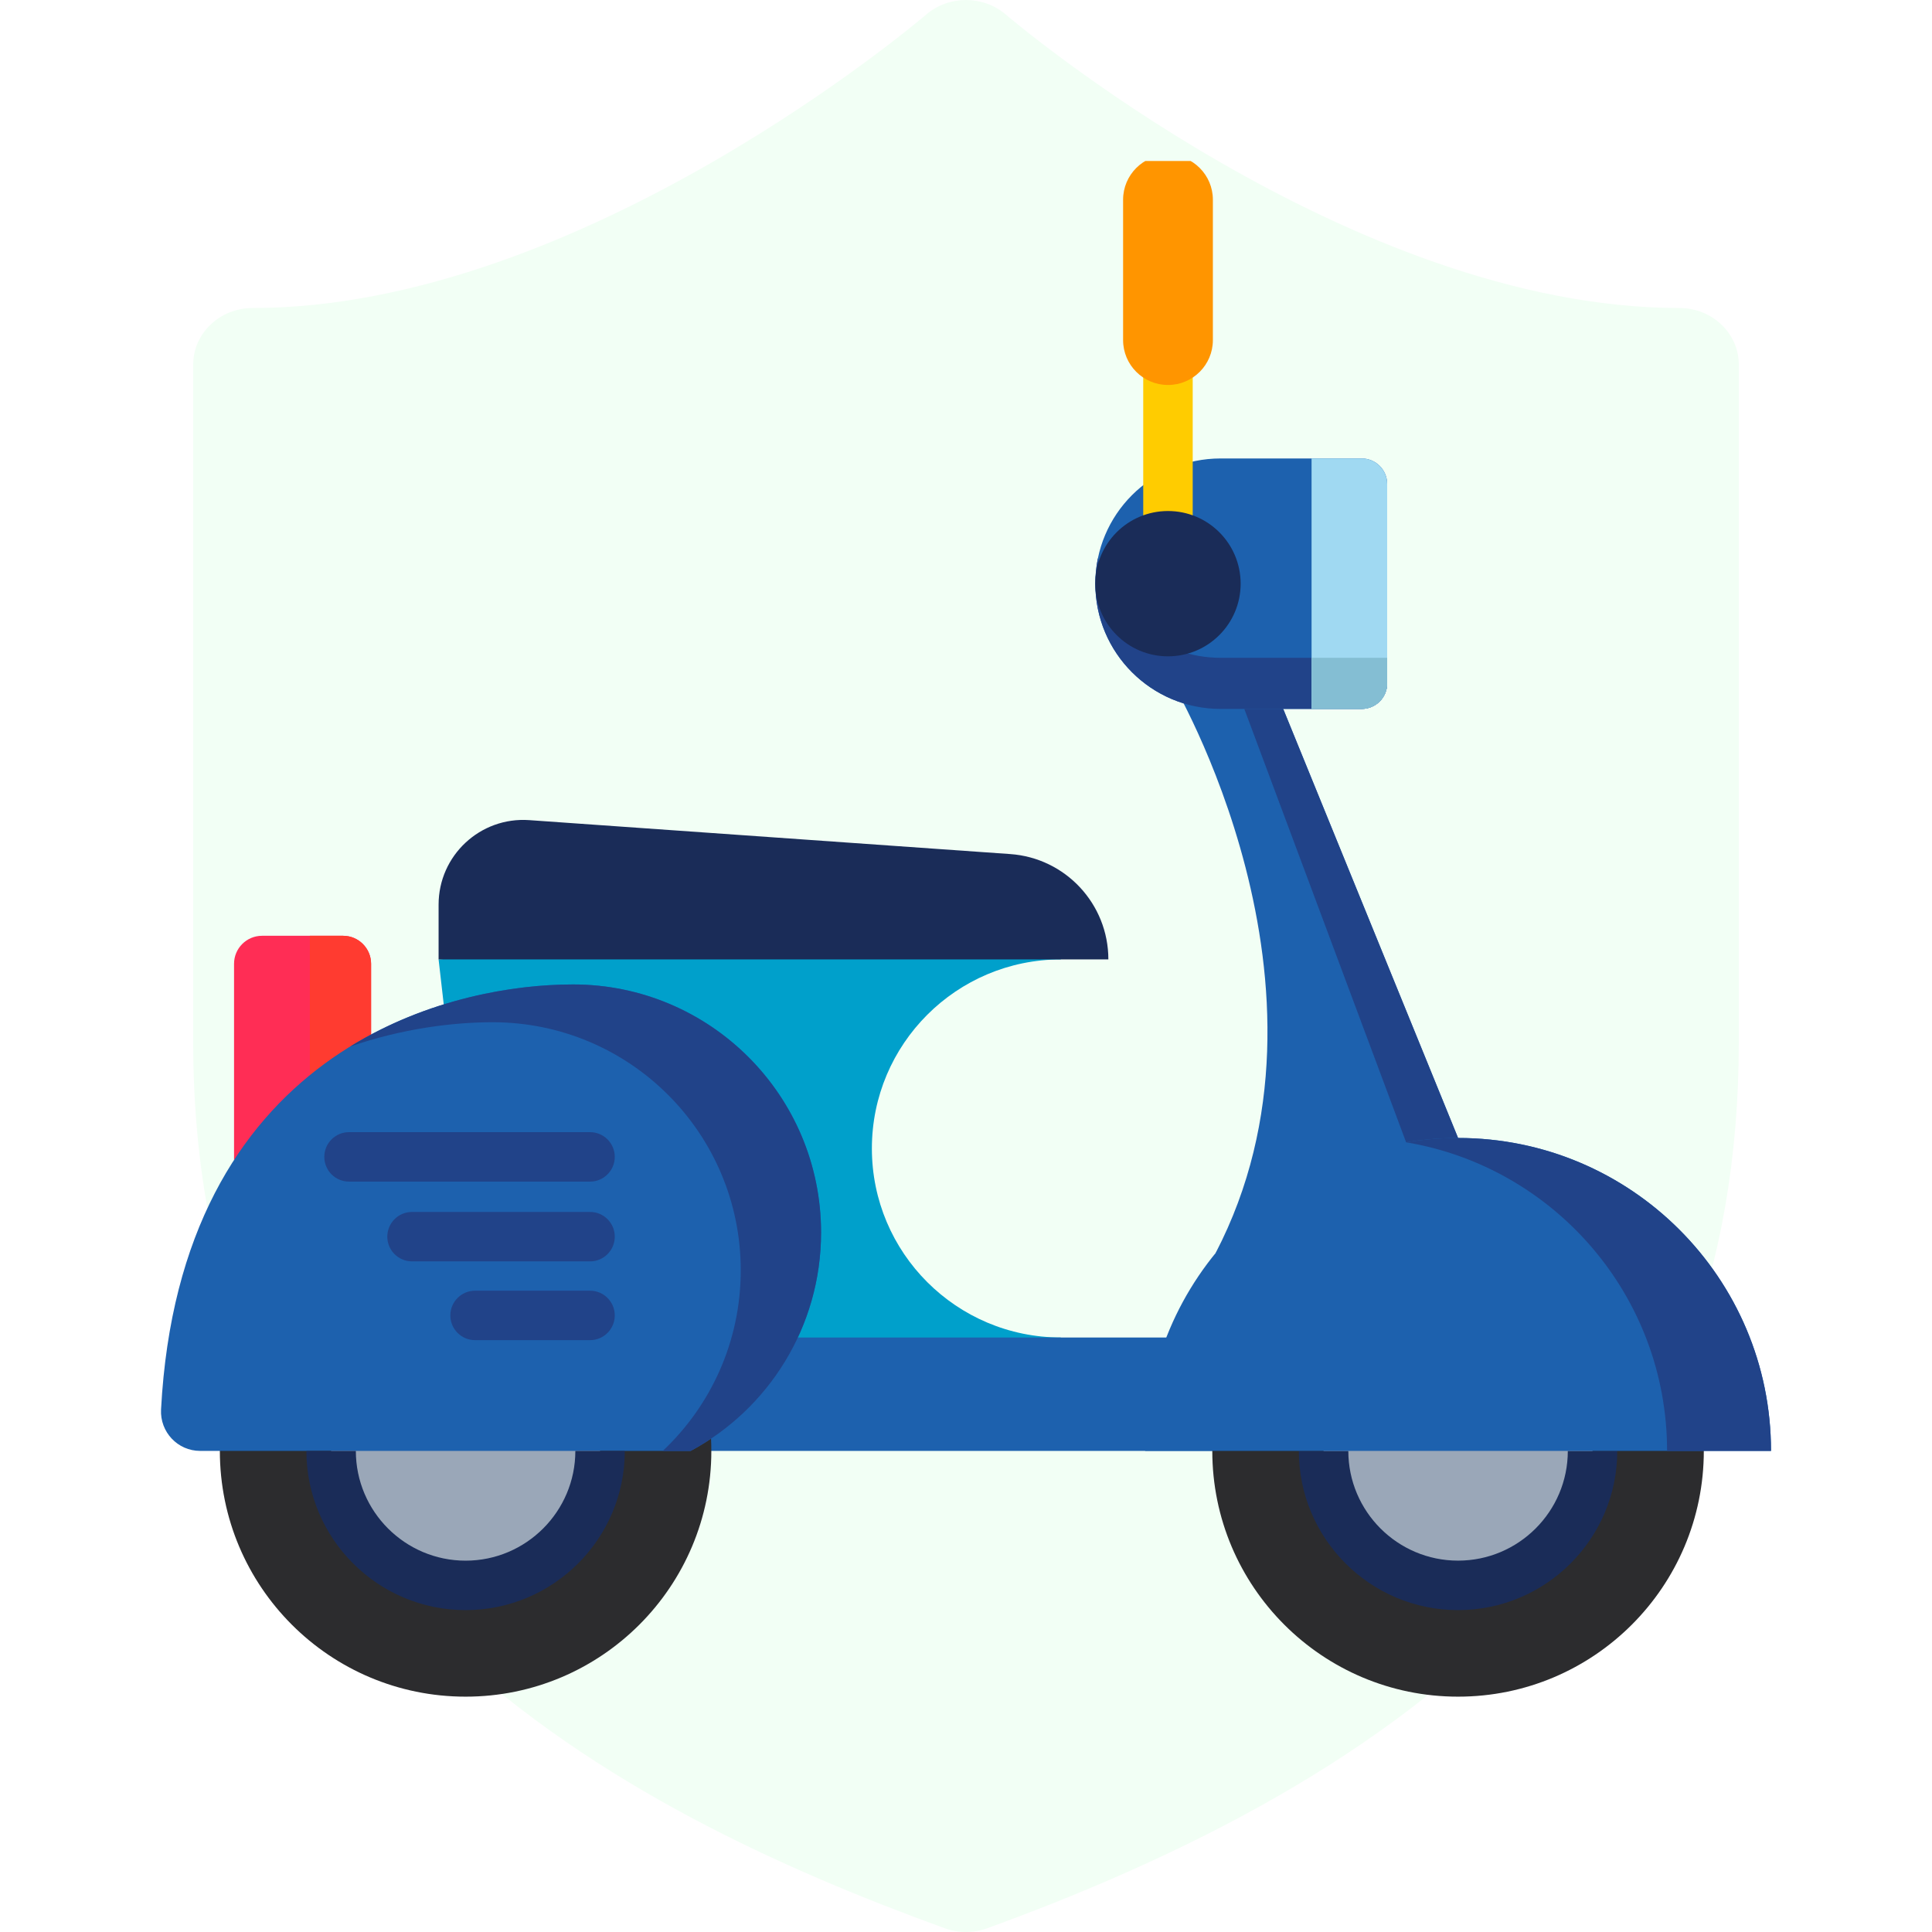 <svg width="64" height="64" viewBox="0 0 64 64" fill="none" xmlns="http://www.w3.org/2000/svg">
<g filter="url(#filter0_i)">
<path fill-rule="evenodd" clip-rule="evenodd" d="M33.323 0.486C33.435 0.582 44.731 10.203 55.631 10.203C56.718 10.203 57.6 11.042 57.6 12.078V34.532C57.6 49.932 47.689 58.429 32.702 63.877C32.476 63.959 32.238 64 32 64C31.762 64 31.524 63.959 31.297 63.877C20.609 59.992 6.4 52.723 6.4 34.532V12.078C6.4 11.042 7.282 10.203 8.369 10.203C19.298 10.203 30.564 0.583 30.677 0.486C31.428 -0.162 32.572 -0.162 33.323 0.486Z" fill="#F2FFF5"/>
</g>
<g clip-path="url(#clip0)">
<path d="M40.268 41.51L45.597 38.979L48.301 37.697L42.508 23.484L38.809 22.559C38.809 22.559 44.855 32.703 40.268 41.51Z" fill="#1D61AE"/>
<path d="M7.753 38.427V31.927C7.753 31.415 8.168 30.999 8.68 30.999H11.366C11.878 30.999 12.293 31.415 12.293 31.927V34.269" fill="#FF2D55"/>
<path d="M10.264 38.427V30.999H11.366C11.878 30.999 12.293 31.415 12.293 31.927V34.269" fill="#FF3B30"/>
<path d="M35.145 31.782C31.686 31.782 28.882 34.585 28.882 38.044C28.882 41.502 31.686 44.306 35.145 44.306L30.766 46.654L16.05 45.089L14.529 31.782L34.367 30.216" fill="#00A0CB"/>
<path d="M45.108 15.187H40.432C38.141 15.187 36.284 17.044 36.284 19.335C36.284 21.627 38.141 23.484 40.432 23.484H45.108C45.574 23.484 45.952 23.106 45.952 22.64V16.03C45.952 15.565 45.574 15.187 45.108 15.187Z" fill="#1D61AE"/>
<path d="M40.432 21.791H45.952V22.64C45.952 23.106 45.574 23.484 45.108 23.484H40.432C38.141 23.484 36.284 21.627 36.284 19.335C36.284 19.045 36.314 18.762 36.37 18.489C36.761 20.374 38.431 21.791 40.432 21.791Z" fill="#214389"/>
<path d="M21.529 48.063H22.88H43.761V44.306H24.611" fill="#1D61AE"/>
<path d="M15.424 56.204C10.927 56.204 7.283 52.559 7.283 48.063C7.283 43.567 10.927 39.922 15.424 39.922C19.92 39.922 23.564 43.567 23.564 48.063C23.564 52.559 19.92 56.204 15.424 56.204Z" fill="#2C2C2E"/>
<path d="M41.219 23.484L47.978 41.586L48.301 37.697L42.508 23.484H41.219Z" fill="#214389"/>
<path d="M15.424 52.518C12.964 52.518 10.969 50.523 10.969 48.063C10.969 45.603 12.964 43.609 15.424 43.609C17.884 43.609 19.878 45.603 19.878 48.063C19.878 50.523 17.884 52.518 15.424 52.518Z" fill="#9AA7B8"/>
<path d="M48.3 56.204C43.804 56.204 40.159 52.559 40.159 48.063C40.159 43.567 43.804 39.922 48.3 39.922C52.796 39.922 56.441 43.567 56.441 48.063C56.441 52.559 52.796 56.204 48.3 56.204Z" fill="#2C2C2E"/>
<path d="M48.299 52.518C45.839 52.518 43.845 50.523 43.845 48.063C43.845 45.603 45.839 43.609 48.299 43.609C50.76 43.609 52.754 45.603 52.754 48.063C52.754 50.523 50.76 52.518 48.299 52.518Z" fill="#9AA7B8"/>
<path d="M48.3 53.337C51.208 53.337 53.574 50.971 53.574 48.064H51.936C51.936 50.068 50.305 51.698 48.3 51.698C46.296 51.698 44.665 50.068 44.665 48.064H43.026C43.026 50.971 45.392 53.337 48.3 53.337Z" fill="#1A2C58"/>
<path d="M22.88 48.063C25.45 46.681 27.199 43.96 27.199 40.828C27.199 36.282 23.517 32.611 18.982 32.611C14.601 32.611 5.958 34.927 5.335 46.69C5.296 47.435 5.884 48.063 6.63 48.063H22.88V48.063Z" fill="#1D61AE"/>
<path d="M24.538 42.081C24.538 37.535 20.855 33.863 16.32 33.863C15.016 33.863 13.334 34.069 11.599 34.668C14.177 33.08 17.011 32.611 18.982 32.611C23.517 32.611 27.199 36.282 27.199 40.828C27.199 43.96 25.45 46.681 22.88 48.063H21.955C23.544 46.567 24.538 44.441 24.538 42.081Z" fill="#214389"/>
<path d="M37.934 48.063C37.934 42.338 42.575 37.697 48.3 37.697C54.026 37.697 58.667 42.338 58.667 48.063H37.934Z" fill="#1D61AE"/>
<path d="M46.579 37.84C47.139 37.746 47.714 37.697 48.3 37.697C54.026 37.696 58.667 42.338 58.667 48.063H55.224C55.224 42.924 51.484 38.66 46.579 37.84Z" fill="#214389"/>
<path d="M15.424 53.337C18.331 53.337 20.697 50.972 20.697 48.064H19.059C19.059 50.068 17.428 51.699 15.424 51.699C13.419 51.699 11.788 50.068 11.788 48.064H10.15C10.15 50.971 12.516 53.337 15.424 53.337Z" fill="#1A2C58"/>
<path d="M43.447 15.187H45.108C45.574 15.187 45.952 15.565 45.952 16.031V22.64C45.952 23.107 45.574 23.484 45.108 23.484H43.447V15.187Z" fill="#A0D9F2"/>
<path d="M43.447 21.791H45.952V22.64C45.952 23.107 45.574 23.484 45.108 23.484H43.447V21.791Z" fill="#84BED3"/>
<path d="M17.533 27.168L33.464 28.292C35.296 28.421 36.716 29.945 36.716 31.782H14.529V29.967C14.529 28.339 15.909 27.053 17.533 27.168Z" fill="#1A2C58"/>
<path d="M37.871 10.818H39.51V18.862H37.871V10.818Z" fill="#FFCC00"/>
<path d="M11.562 39.142H19.546C19.998 39.142 20.365 38.776 20.365 38.323C20.365 37.871 19.998 37.504 19.546 37.504H11.562C11.109 37.504 10.743 37.871 10.743 38.323C10.743 38.776 11.109 39.142 11.562 39.142Z" fill="#214389"/>
<path d="M13.649 41.785H19.546C19.998 41.785 20.365 41.418 20.365 40.966C20.365 40.513 19.998 40.147 19.546 40.147H13.649C13.197 40.147 12.83 40.513 12.83 40.966C12.83 41.418 13.197 41.785 13.649 41.785Z" fill="#214389"/>
<path d="M15.737 44.394H19.546C19.998 44.394 20.365 44.028 20.365 43.575C20.365 43.123 19.998 42.756 19.546 42.756H15.737C15.285 42.756 14.918 43.123 14.918 43.575C14.918 44.028 15.285 44.394 15.737 44.394Z" fill="#214389"/>
<path d="M38.691 21.742C37.362 21.742 36.284 20.664 36.284 19.335C36.284 18.005 37.362 16.928 38.691 16.928C40.021 16.928 41.098 18.005 41.098 19.335C41.098 20.664 40.021 21.742 38.691 21.742Z" fill="#1A2C58"/>
<path d="M38.691 12.753C39.513 12.753 40.178 12.087 40.178 11.266V6.616C40.178 5.795 39.513 5.129 38.691 5.129C37.87 5.129 37.204 5.795 37.204 6.616V11.265C37.204 12.087 37.87 12.753 38.691 12.753Z" fill="#FF9500"/>
</g>
<defs>
<filter id="filter0_i" x="6.4" y="0" width="51.2" height="64" filterUnits="userSpaceOnUse" color-interpolation-filters="sRGB">
<feFlood flood-opacity="0" result="BackgroundImageFix"/>
<feBlend mode="normal" in="SourceGraphic" in2="BackgroundImageFix" result="shape"/>
<feColorMatrix in="SourceAlpha" type="matrix" values="0 0 0 0 0 0 0 0 0 0 0 0 0 0 0 0 0 0 127 0" result="hardAlpha"/>
<feOffset/>
<feGaussianBlur stdDeviation="4"/>
<feComposite in2="hardAlpha" operator="arithmetic" k2="-1" k3="1"/>
<feColorMatrix type="matrix" values="0 0 0 0 0.165 0 0 0 0 0.675 0 0 0 0 0.494 0 0 0 0.2 0"/>
<feBlend mode="normal" in2="shape" result="effect1_innerShadow"/>
</filter>
<clipPath id="clip0">
<rect width="53.333" height="53.333" fill="white" transform="translate(5.333 5.333)"/>
</clipPath>
</defs>
</svg>
